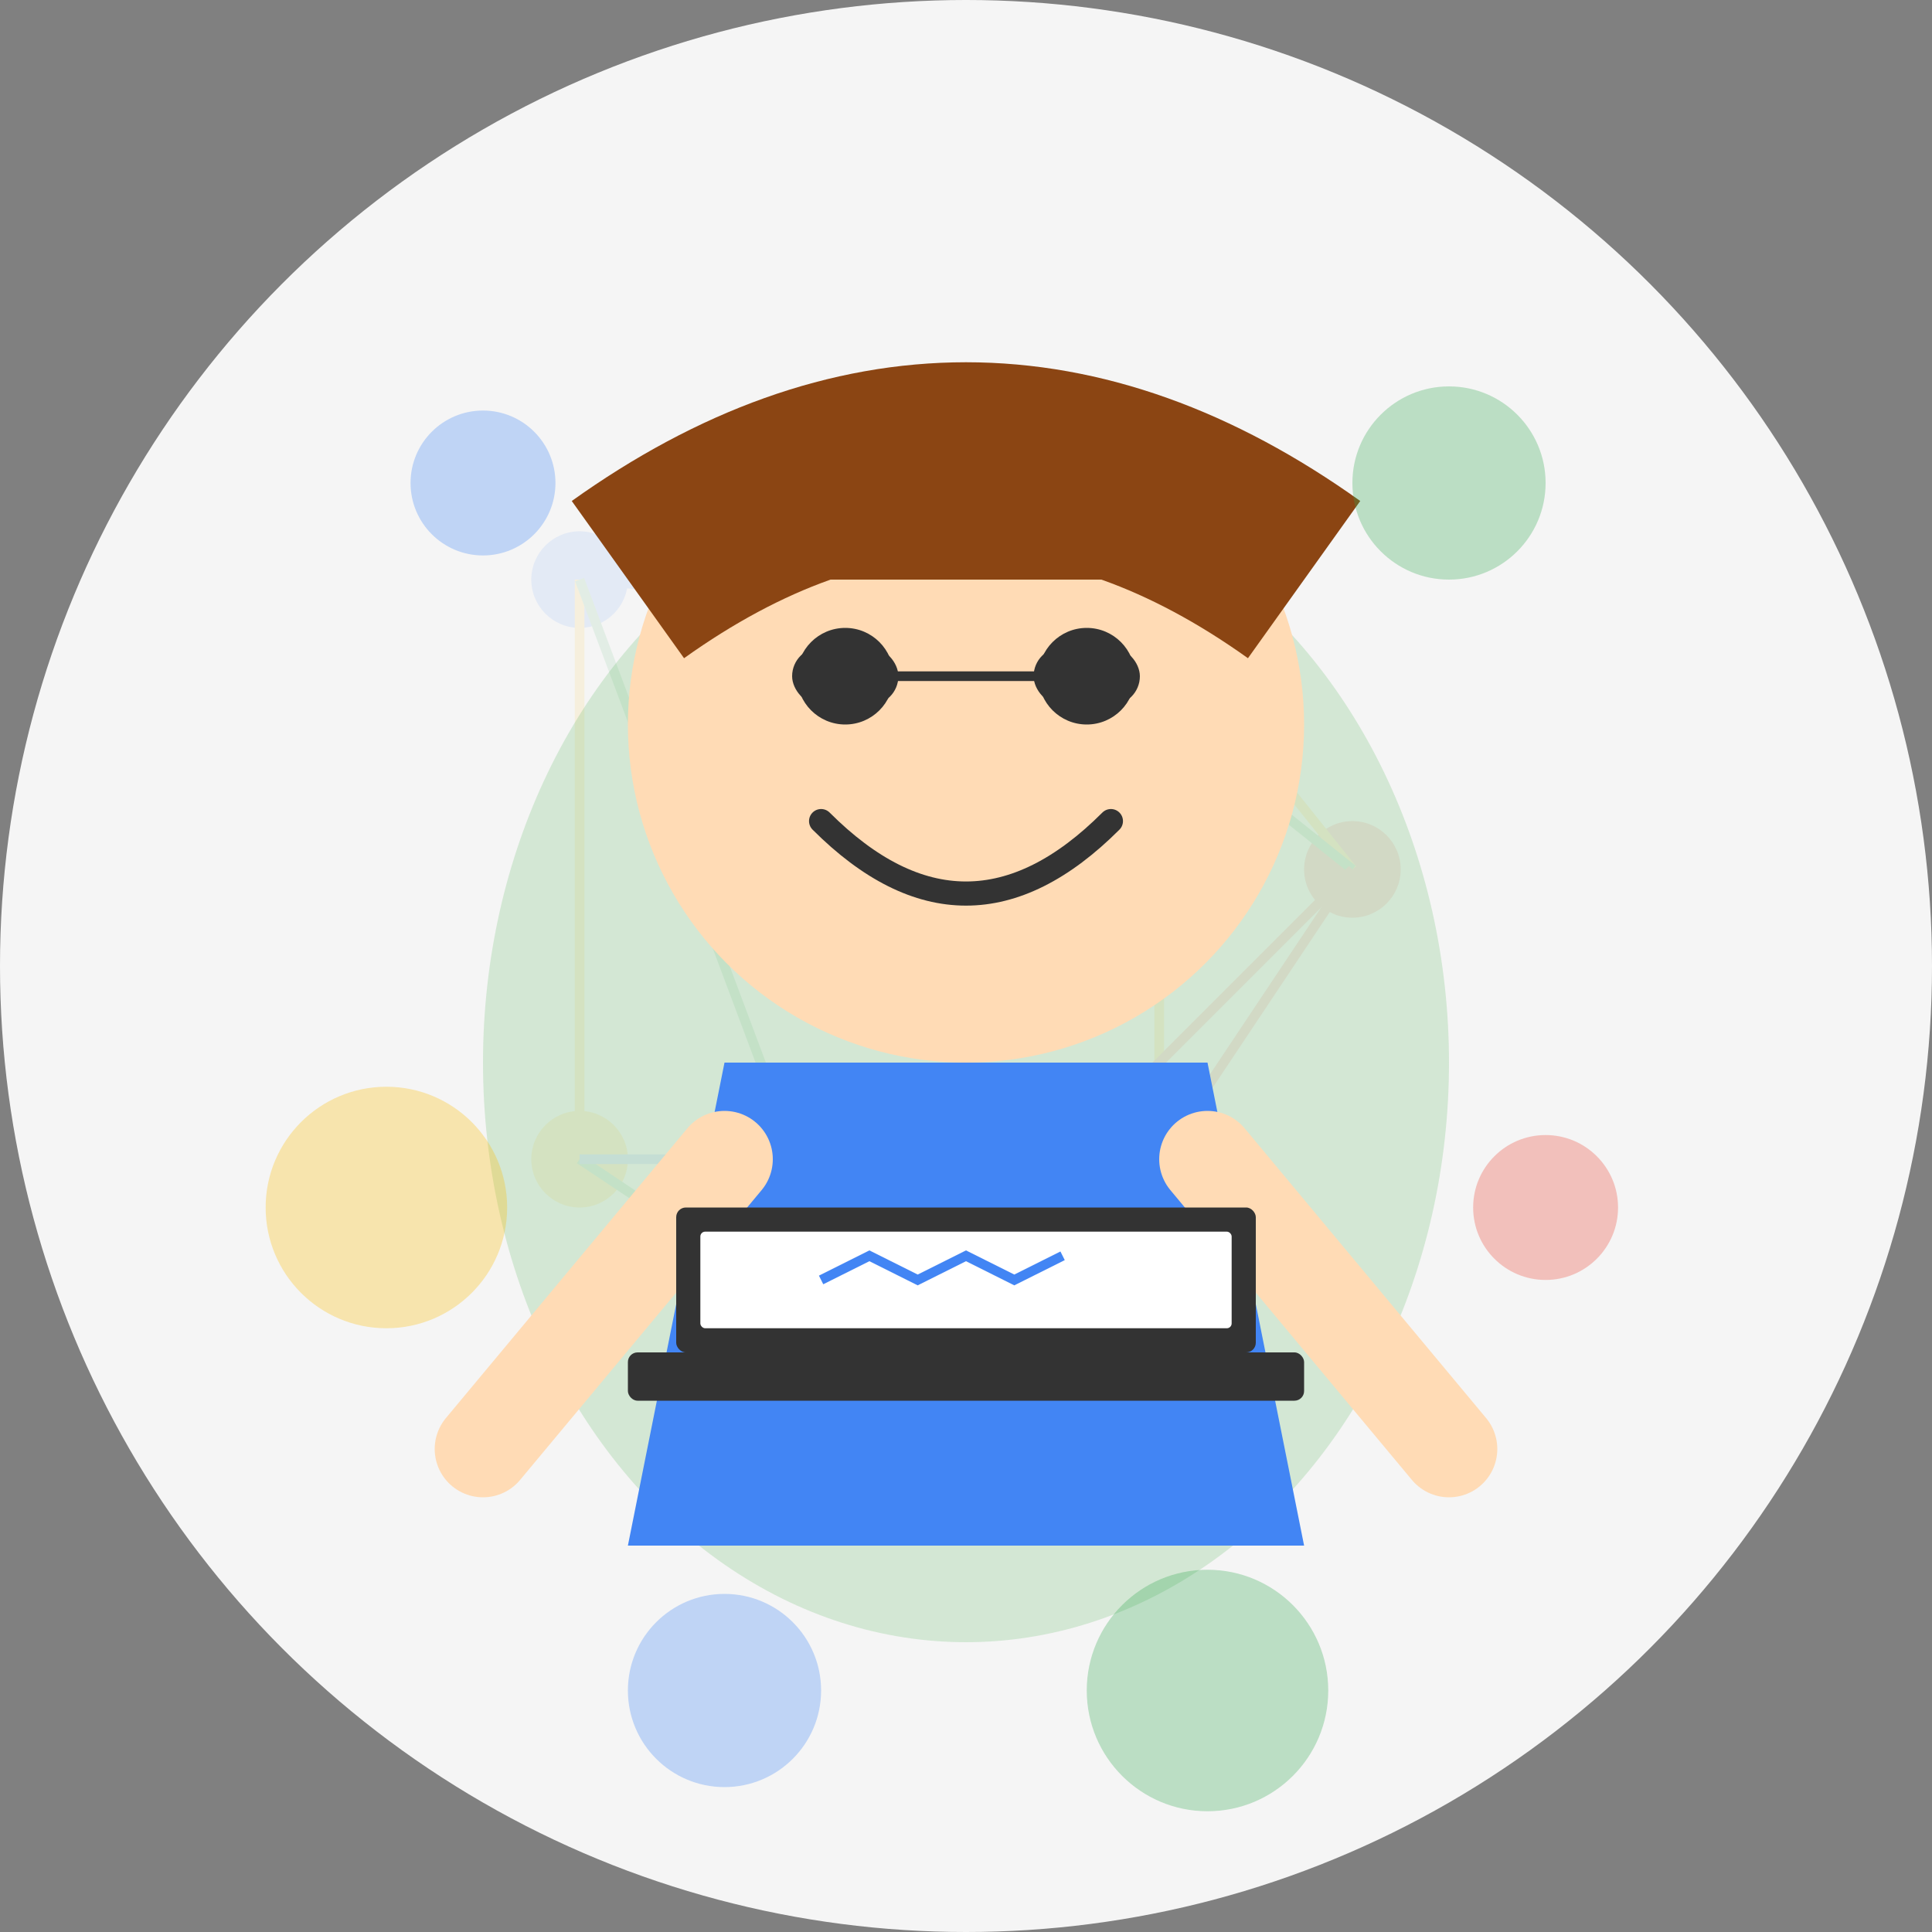 <?xml version="1.0" encoding="UTF-8"?>
<svg width="400" height="400" viewBox="0 0 400 400" fill="none" xmlns="http://www.w3.org/2000/svg">
  <rect x="0" y="0" width="400" height="400" fill="#808080" stroke="none"/>
  <!-- Background Circle -->
  <circle cx="200" cy="200" r="200" fill="#F5F5F5"/>

  <!-- ML Network Background -->
  <g opacity="0.1">
    <circle cx="120" cy="120" r="10" fill="#4285F4"/>
    <circle cx="180" cy="100" r="10" fill="#34A853"/>
    <circle cx="240" cy="130" r="10" fill="#FBBC05"/>
    <circle cx="280" cy="180" r="10" fill="#EA4335"/>
    <circle cx="240" cy="240" r="10" fill="#4285F4"/>
    <circle cx="180" cy="280" r="10" fill="#34A853"/>
    <circle cx="120" cy="240" r="10" fill="#FBBC05"/>

    <line x1="120" y1="120" x2="180" y2="100" stroke="#4285F4" stroke-width="2"/>
    <line x1="180" y1="100" x2="240" y2="130" stroke="#34A853" stroke-width="2"/>
    <line x1="240" y1="130" x2="280" y2="180" stroke="#FBBC05" stroke-width="2"/>
    <line x1="280" y1="180" x2="240" y2="240" stroke="#EA4335" stroke-width="2"/>
    <line x1="240" y1="240" x2="180" y2="280" stroke="#4285F4" stroke-width="2"/>
    <line x1="180" y1="280" x2="120" y2="240" stroke="#34A853" stroke-width="2"/>
    <line x1="120" y1="240" x2="120" y2="120" stroke="#FBBC05" stroke-width="2"/>
    <line x1="120" y1="120" x2="240" y2="130" stroke="#4285F4" stroke-width="2"/>
    <line x1="180" y1="100" x2="280" y2="180" stroke="#34A853" stroke-width="2"/>
    <line x1="240" y1="130" x2="240" y2="240" stroke="#FBBC05" stroke-width="2"/>
    <line x1="280" y1="180" x2="180" y2="280" stroke="#EA4335" stroke-width="2"/>
    <line x1="240" y1="240" x2="120" y2="240" stroke="#4285F4" stroke-width="2"/>
    <line x1="180" y1="280" x2="120" y2="120" stroke="#34A853" stroke-width="2"/>
  </g>

  <!-- Character Body -->
  <ellipse cx="200" cy="220" rx="100" ry="120" fill="#4CAF50" opacity="0.2"/>

  <!-- Head -->
  <circle cx="200" cy="150" r="70" fill="#FFDBB5"/>

  <!-- Eyes -->
  <circle cx="175" cy="140" r="10" fill="#333333"/>
  <circle cx="225" cy="140" r="10" fill="#333333"/>

  <!-- Smile -->
  <path d="M170 170 Q200 200 230 170" stroke="#333333" stroke-width="5" stroke-linecap="round"/>

  <!-- Hair -->
  <path d="M130 120 Q200 70 270 120" fill="#8B4513"/>
  <path d="M130 120 Q200 70 270 120" stroke="#8B4513" stroke-width="40"/>

  <!-- Shirt -->
  <path d="M150 220 L130 320 L270 320 L250 220" fill="#4285F4"/>

  <!-- Arms -->
  <path d="M150 240 L100 300" stroke="#FFDBB5" stroke-width="20" stroke-linecap="round"/>
  <path d="M250 240 L300 300" stroke="#FFDBB5" stroke-width="20" stroke-linecap="round"/>

  <!-- Laptop -->
  <rect x="130" y="280" width="140" height="10" rx="2" fill="#333333"/>
  <rect x="140" y="250" width="120" height="30" rx="2" fill="#333333"/>
  <rect x="145" y="255" width="110" height="20" rx="1" fill="#FFFFFF"/>
  <path d="M170 265 L180 260 L190 265 L200 260 L210 265 L220 260" stroke="#4285F4" stroke-width="2"/>

  <!-- Glasses -->
  <rect x="165" y="135" width="20" height="10" rx="5" fill="none" stroke="#333333" stroke-width="2"/>
  <rect x="215" y="135" width="20" height="10" rx="5" fill="none" stroke="#333333" stroke-width="2"/>
  <line x1="185" y1="140" x2="215" y2="140" stroke="#333333" stroke-width="2"/>

  <!-- Decorative Elements -->
  <circle cx="100" cy="100" r="15" fill="#4285F4" opacity="0.3"/>
  <circle cx="300" cy="100" r="20" fill="#34A853" opacity="0.3"/>
  <circle cx="80" cy="250" r="25" fill="#FBBC05" opacity="0.3"/>
  <circle cx="320" cy="250" r="15" fill="#EA4335" opacity="0.3"/>
  <circle cx="150" cy="350" r="20" fill="#4285F4" opacity="0.3"/>
  <circle cx="250" cy="350" r="25" fill="#34A853" opacity="0.3"/>
</svg>
